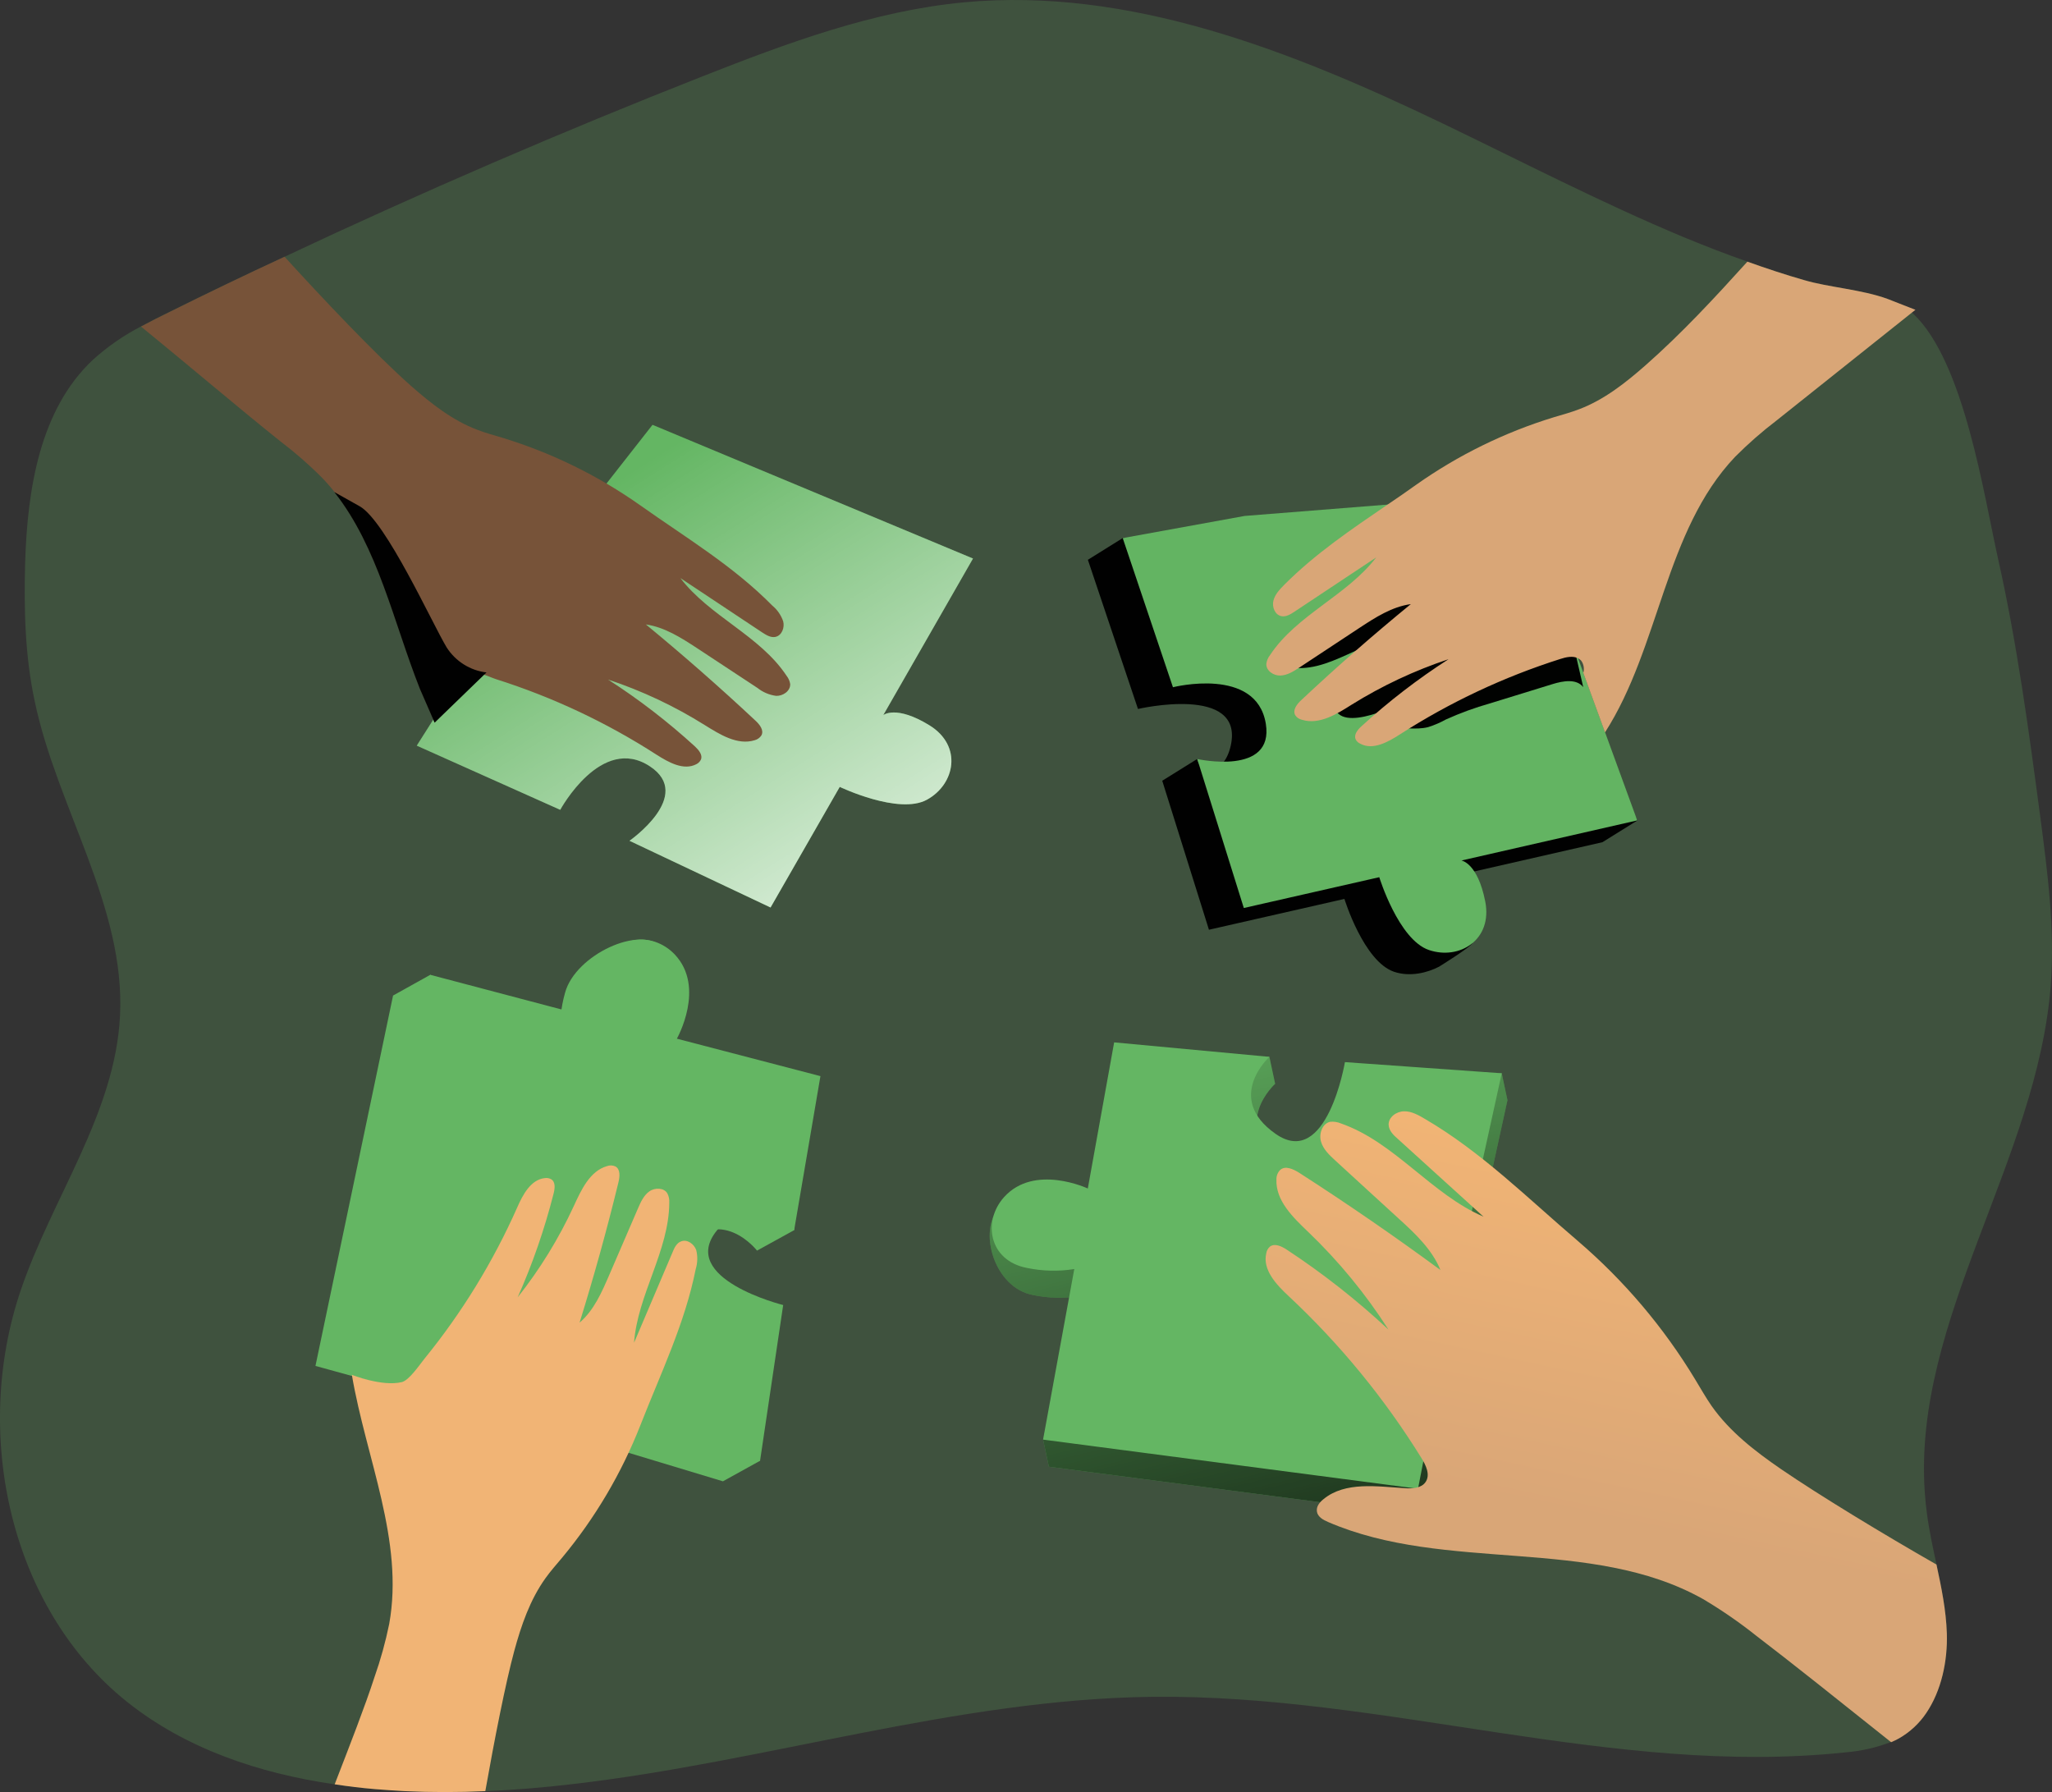 <svg width="142" height="124" viewBox="0 0 142 124" fill="none" xmlns="http://www.w3.org/2000/svg">
<rect x="0" y="0" width="142" height="124" fill="#333333" stroke="none"/>
<g clip-path="url(#clip0)">
<path opacity="0.24" d="M141.914 68.163C140.991 80.262 132.37 91.318 133.196 103.246C133.231 103.747 133.278 104.248 133.346 104.732C133.501 105.915 133.757 107.083 134.007 108.24C134.345 109.816 134.67 111.393 134.723 113.002C134.783 114.914 134.347 116.963 133.298 118.515C132.812 119.238 132.166 119.838 131.408 120.269C131.233 120.365 131.052 120.453 130.868 120.532C129.835 120.929 128.751 121.173 127.649 121.258C111.678 122.942 95.795 117.219 79.73 117.409C66.212 117.57 52.945 121.92 39.571 123.454C37.568 123.689 35.565 123.86 33.563 123.935C31.71 124.022 29.855 124.022 27.998 123.935C27.297 123.897 26.609 123.85 25.92 123.794C24.992 123.717 24.068 123.604 23.139 123.461C17.943 122.709 12.851 121.003 8.771 117.74C0.648 111.235 -1.918 99.181 1.426 89.306C3.599 82.883 7.967 77.054 8.305 70.293C8.683 62.735 3.96 55.934 2.403 48.527C1.729 45.387 1.652 42.149 1.739 38.947C1.897 33.875 2.741 28.352 6.435 24.889C7.439 23.984 8.554 23.211 9.752 22.588C10.413 22.23 11.074 21.899 11.755 21.568C14.381 20.27 17.037 18.995 19.692 17.764C29.205 13.289 38.849 9.126 48.627 5.277C54.467 2.979 60.437 0.757 66.69 0.163C78.153 -0.917 89.379 3.528 99.775 8.513C105.322 11.181 110.802 14.025 116.499 16.404C117.964 17.008 119.438 17.586 120.933 18.105C122.227 18.571 123.541 19.005 124.863 19.381C126.552 19.882 128.833 20.027 130.62 20.679L130.988 20.819C131.474 21.014 131.923 21.289 132.317 21.634L132.392 21.701C135.914 25.029 137.256 34.128 138.28 38.719C139.584 44.542 140.385 50.474 141.171 56.388C141.687 60.295 142.21 64.237 141.914 68.163Z" fill="#64B663"/>
<path d="M102.477 84.514L104.319 76.127L103.921 74.263L93.47 75.355C93.47 75.355 92.219 82.805 88.667 80.317C85.115 77.829 88.241 74.992 88.241 74.992L87.843 73.127L77.497 73.995L75.678 84.106C75.678 84.106 71.247 81.212 69.144 83.549C67.657 85.203 68.811 89.098 71.47 89.604C72.547 89.828 73.657 89.856 74.744 89.684L72.186 99.622L72.584 101.487L98.524 104.882L102.477 84.514Z" fill="#64B663"/>
<path d="M102.477 84.514L104.319 76.127L103.921 74.263L93.47 75.355C93.47 75.355 92.219 82.805 88.667 80.317C85.115 77.829 88.241 74.992 88.241 74.992L87.843 73.127L77.497 73.995L75.678 84.106C75.678 84.106 71.247 81.212 69.144 83.549C67.657 85.203 68.811 89.098 71.47 89.604C72.547 89.828 73.657 89.856 74.744 89.684L72.186 99.622L72.584 101.487L98.524 104.882L102.477 84.514Z" fill="url(#paint0_linear)"/>
<path d="M41.816 100.016L50.026 102.497L52.597 101.076L51.623 91.724C51.623 91.724 44.301 89.902 47.05 86.552C49.798 83.201 52.387 86.534 52.387 86.534L54.968 85.113L54.217 75.887L44.269 73.296C44.269 73.296 48.024 67.85 45.866 65.572C44.331 63.961 39.823 66.073 39.107 68.677C38.805 69.735 38.694 70.838 38.782 71.935L29.77 67.454L27.2 68.885L21.83 94.513L41.816 100.016Z" fill="#64B663"/>
<path d="M41.816 100.016L50.026 102.497L52.597 101.076L51.623 91.724C51.623 91.724 44.301 89.902 47.05 86.552C49.798 83.201 52.387 86.534 52.387 86.534L54.968 85.113L54.217 75.887L44.269 73.296C44.269 73.296 48.024 67.85 45.866 65.572C44.331 63.961 39.823 66.073 39.107 68.677C38.805 69.735 38.694 70.838 38.782 71.935L29.77 67.454L27.2 68.885L21.83 94.513L41.816 100.016Z" fill="url(#paint1_linear)"/>
<path d="M32.902 47.136L28.839 51.594L28.306 54.391L38.239 58.831C38.239 58.831 41.964 52.261 44.447 55.812C45.699 57.588 44.474 58.728 43.561 58.165L43.028 60.961L52.79 65.577L57.579 57.233C57.579 57.233 61.659 59.185 63.609 58.12C64.635 57.558 65.229 56.456 65.461 55.589C65.461 55.589 65.945 53.115 65.827 52.792C65.612 52.208 64.49 53.406 63.787 52.97C61.481 51.549 60.595 52.261 60.595 52.261L66.801 41.43L67.334 38.634L44.632 32.196L32.902 47.136Z" fill="url(#paint2_linear)"/>
<path d="M33.44 44.34L28.839 51.594L38.769 56.035C38.769 56.035 41.608 50.795 44.977 53.028C48.051 55.052 43.56 58.177 43.56 58.177L53.323 62.793L58.111 54.448C58.111 54.448 62.189 56.401 64.142 55.336C66.094 54.27 66.625 51.607 64.317 50.186C62.009 48.765 61.125 49.477 61.125 49.477L67.333 38.646L45.155 29.394L33.44 44.34Z" fill="#64B663"/>
<path d="M33.44 44.34L28.839 51.594L38.769 56.035C38.769 56.035 41.608 50.795 44.977 53.028C48.051 55.052 43.56 58.177 43.56 58.177L53.323 62.793L58.111 54.448C58.111 54.448 62.189 56.401 64.142 55.336C66.094 54.27 66.625 51.607 64.317 50.186C62.009 48.765 61.125 49.477 61.125 49.477L67.333 38.646L45.155 29.394L33.44 44.34Z" fill="url(#paint3_linear)"/>
<path d="M83.66 64.332L93.035 62.199C93.035 62.199 94.366 66.527 96.472 67.241C97.578 67.615 98.79 67.304 99.583 66.888C99.583 66.888 101.728 65.565 101.886 65.261C102.169 64.705 100.532 64.693 100.372 63.881C99.851 61.219 98.729 61.049 98.729 61.049L110.89 58.275L113.306 56.771L102.642 35.699L83.72 37.203L77.695 37.23L75.282 38.734L78.749 49.056C78.749 49.056 86.098 47.344 85.172 51.577C84.711 53.694 83.049 53.581 82.844 52.519L80.428 54.022" fill="url(#paint4_linear)"/>
<path d="M86.135 35.699L77.694 37.233L81.169 47.552C81.169 47.552 86.939 46.089 87.595 50.073C88.19 53.709 82.851 52.519 82.851 52.519L86.073 62.828L95.447 60.696C95.447 60.696 96.779 65.021 98.884 65.735C100.989 66.449 103.305 65.036 102.779 62.37C102.253 59.703 101.134 59.541 101.134 59.541L113.298 56.766L105.057 34.196L86.135 35.699Z" fill="#64B663"/>
<path d="M102.78 62.37C103.301 65.028 100.985 66.447 98.878 65.728C96.77 65.008 95.438 60.696 95.438 60.696L86.064 62.823L82.842 52.514C82.842 52.514 88.181 53.704 87.586 50.073C86.935 46.081 81.16 47.547 81.16 47.547L77.693 37.228L86.131 35.694L96.021 34.915L105.056 34.196L109.203 45.547L109.571 46.55L111.073 50.664L113.294 56.774L101.133 59.545C101.133 59.545 102.279 59.716 102.78 62.37Z" fill="url(#paint5_linear)"/>
<path d="M97.48 48.434L96.109 50.439C97.005 50.281 97.948 50.537 98.83 50.311C99.254 50.178 99.665 50.001 100.054 49.785C101.043 49.338 102.063 48.965 103.108 48.67L107.443 47.334C108.167 47.111 109.098 46.946 109.561 47.545L108.45 42.723C108.421 42.506 108.334 42.3 108.199 42.127C108.006 41.97 107.767 41.882 107.518 41.876C105.623 41.641 103.423 42.074 102.011 40.781C101.32 40.145 100.912 39.147 100.029 38.829C99.278 38.561 98.439 38.897 97.831 39.405C97.223 39.914 96.769 40.586 96.211 41.147C94.141 43.222 90.724 43.716 89.057 46.129C91.921 46.783 94.517 43.984 97.453 43.931C96.609 43.946 94.997 45.525 94.344 46.036C93.63 46.6 92.341 47.337 92.289 48.346C92.144 51.028 96.417 48.923 97.48 48.434Z" fill="url(#paint6_linear)"/>
<path d="M44.387 98.595L52.597 101.076L54.197 90.3C54.197 90.3 46.875 88.476 49.621 85.126C52.367 81.775 54.958 85.108 54.958 85.108L56.775 74.461L46.84 71.87C46.84 71.87 48.855 68.314 46.687 66.036C45.155 64.424 42.394 64.635 41.681 67.251C41.378 68.309 41.269 69.412 41.358 70.509L29.768 67.449L24.401 93.092L44.387 98.595Z" fill="#64B663"/>
<path d="M44.387 98.595L52.597 101.076L54.197 90.3C54.197 90.3 46.875 88.476 49.621 85.126C52.367 81.775 54.958 85.108 54.958 85.108L56.775 74.461L46.84 71.87C46.84 71.87 48.855 68.314 46.687 66.036C45.155 64.424 42.394 64.635 41.681 67.251C41.378 68.309 41.269 69.412 41.358 70.509L29.768 67.449L24.401 93.092L44.387 98.595Z" fill="url(#paint7_linear)"/>
<path d="M28.118 93.478C30.151 89.772 31.788 85.742 34.749 82.725C35.172 82.294 35.86 81.871 36.323 82.261C36.709 82.587 36.574 83.201 36.419 83.677L34.942 88.023L37.946 83.093C38.446 82.289 38.994 81.43 39.88 81.109C40.012 81.052 40.154 81.023 40.297 81.023C40.441 81.023 40.582 81.052 40.714 81.109C41.155 81.334 41.215 81.923 41.215 82.417C41.207 83.757 41.044 85.091 40.729 86.394C41.552 85.007 42.588 83.759 43.798 82.695C44.244 83.023 44.314 83.655 44.299 84.198C44.241 86.143 43.588 88.015 42.939 89.849C42.589 90.852 42.228 91.854 41.58 92.691C40.411 94.195 38.494 94.871 36.636 95.262C34.779 95.653 32.852 95.834 31.129 96.635C30.446 96.956 29.793 97.375 29.049 97.505C28.238 97.645 26.398 97.212 26.188 96.204C26.095 95.663 27.712 94.215 28.118 93.478Z" fill="url(#paint8_linear)"/>
<path d="M102.079 82.65L103.922 74.263L93.07 73.491C93.07 73.491 91.819 80.941 88.269 78.453C84.719 75.964 87.843 73.127 87.843 73.127L77.1 72.125L75.277 82.237C75.277 82.237 71.582 80.497 69.48 82.835C67.993 84.489 68.411 87.228 71.072 87.734C72.148 87.957 73.256 87.982 74.341 87.81L72.181 99.612L98.127 103.013L102.079 82.65Z" fill="#64B663"/>
<path d="M93.368 79.267C92.77 79.004 91.866 78.743 91.616 79.347C91.488 79.648 91.636 79.986 91.778 80.277L93.38 83.5L89.513 82.049C89.264 81.921 88.979 81.886 88.707 81.951C88.086 82.184 88.291 83.106 88.607 83.688L90.967 88.04C89.921 88.193 88.92 86.868 87.963 87.344C87.213 87.719 87.338 88.82 87.653 89.599C89.042 92.942 91.888 95.448 93.914 98.455C94.615 99.492 95.235 100.79 94.767 101.948C94.562 102.449 94.174 103.078 94.547 103.482C94.724 103.631 94.944 103.719 95.175 103.732C97.16 104.072 99.182 104.133 101.183 103.915C101.402 97.081 101.735 90.253 102.184 83.432C102.224 82.826 102.257 82.179 101.954 81.655C101.67 81.242 101.291 80.904 100.848 80.67C99.889 80.064 98.945 79.417 97.961 78.846C96.885 78.222 96.61 78.508 96.66 79.711C95.608 79.969 94.339 79.696 93.368 79.267Z" fill="url(#paint9_linear)"/>
<path d="M54.682 47.334C54.7 47.815 54.182 48.166 53.709 48.149C53.236 48.086 52.788 47.897 52.415 47.6C51.015 46.683 49.616 45.763 48.229 44.843C47.133 44.124 45.976 43.388 44.695 43.207C47.283 45.337 49.816 47.56 52.262 49.848C52.565 50.123 52.888 50.529 52.687 50.888C52.579 51.052 52.414 51.169 52.224 51.218C51.035 51.589 49.816 50.822 48.767 50.169C46.67 48.855 44.424 47.798 42.076 47.019C44.21 48.391 46.224 49.942 48.096 51.654C48.347 51.89 48.645 52.241 48.502 52.562C48.437 52.698 48.327 52.808 48.192 52.875C47.31 53.338 46.272 52.752 45.438 52.223C41.988 49.998 38.258 48.242 34.346 47.001C34.129 46.933 33.798 46.783 33.495 46.688C33.306 46.612 33.097 46.599 32.9 46.65L30.083 49.99L29.065 47.653C27.222 42.999 26.181 37.88 23.14 34.033C22.864 33.684 22.571 33.349 22.261 33.031C21.362 32.13 20.401 31.293 19.387 30.525C16.534 28.244 12.801 25.074 9.76 22.596C10.421 22.238 11.082 21.907 11.762 21.576C14.381 20.27 17.037 18.995 19.692 17.765C22.243 20.564 25.938 24.488 28.454 26.711C29.833 27.924 31.308 29.086 33.027 29.738C33.593 29.956 34.179 30.116 34.757 30.287C38.176 31.331 41.407 32.915 44.327 34.98C47.466 37.203 50.742 39.16 53.446 41.904C53.792 42.19 54.052 42.566 54.197 42.992C54.312 43.425 54.104 43.974 53.659 44.069C53.338 44.137 53.015 43.936 52.742 43.758L47.083 39.999C49.113 42.658 52.59 43.974 54.435 46.765C54.566 46.93 54.652 47.126 54.682 47.334Z" fill="#775339"/>
<path d="M132.55 21.436C132.468 21.501 132.39 21.568 132.3 21.634C129.182 24.123 126.062 26.61 122.938 29.096C121.924 29.869 120.964 30.711 120.064 31.615C115.198 36.742 114.867 44.761 111.068 50.675L109.566 46.56C109.607 46.416 109.615 46.264 109.589 46.116C109.563 45.969 109.504 45.829 109.415 45.708C109.354 45.641 109.28 45.586 109.198 45.547C108.857 45.367 108.377 45.462 107.979 45.595C104.068 46.837 100.339 48.589 96.887 50.807C96.053 51.346 95.004 51.932 94.133 51.459C93.993 51.401 93.878 51.293 93.813 51.156C93.67 50.835 93.953 50.484 94.218 50.249C96.091 48.536 98.105 46.985 100.239 45.613C97.893 46.392 95.647 47.446 93.547 48.752C92.499 49.417 91.28 50.173 90.098 49.803C90.002 49.783 89.911 49.745 89.83 49.69C89.75 49.635 89.681 49.564 89.627 49.482C89.437 49.123 89.75 48.715 90.05 48.442C92.499 46.145 95.025 43.931 97.63 41.801C96.326 41.981 95.182 42.718 94.086 43.438L89.91 46.194C89.505 46.46 89.087 46.725 88.606 46.743C88.126 46.76 87.605 46.404 87.632 45.931C87.659 45.713 87.746 45.506 87.883 45.334C89.725 42.543 93.202 41.22 95.235 38.569L89.575 42.327C89.299 42.508 88.979 42.706 88.659 42.631C88.223 42.535 88.015 41.997 88.121 41.563C88.226 41.13 88.554 40.786 88.871 40.465C91.014 38.313 93.517 36.626 96.021 34.915C96.684 34.471 97.335 34.015 97.986 33.552C100.907 31.488 104.138 29.904 107.558 28.861C108.136 28.69 108.722 28.53 109.288 28.312C111.007 27.66 112.482 26.495 113.861 25.285C116.384 23.062 118.67 20.594 120.92 18.105C122.214 18.569 123.529 19.005 124.85 19.383C126.542 19.884 128.818 20.027 130.608 20.679L130.976 20.822L132.55 21.436Z" fill="#D9A677"/>
<path d="M48.145 87.81C47.394 91.586 45.717 95.029 44.317 98.613C43.011 101.942 41.18 105.041 38.893 107.789C38.505 108.253 38.099 108.706 37.749 109.198C36.672 110.701 36.069 112.47 35.586 114.239C34.99 116.435 34.217 120.359 33.584 123.935C31.731 124.02 29.876 124.02 28.019 123.935C27.318 123.897 26.63 123.85 25.939 123.794C25.012 123.716 24.086 123.605 23.16 123.461C24.201 120.775 25.258 118.071 25.914 116.046C26.338 114.845 26.678 113.616 26.933 112.368C27.974 106.604 25.328 100.908 24.349 95.129C24.349 95.129 26.447 95.966 27.811 95.631C28.312 95.508 29.04 94.428 29.361 94.029C31.953 90.846 34.112 87.331 35.779 83.577C36.174 82.67 36.733 81.61 37.714 81.515C37.864 81.494 38.018 81.524 38.149 81.6C38.452 81.79 38.4 82.234 38.31 82.585C37.686 85.044 36.855 87.446 35.824 89.764C37.361 87.827 38.661 85.714 39.699 83.469C40.22 82.334 40.815 81.029 42.004 80.688C42.097 80.653 42.196 80.636 42.295 80.64C42.395 80.643 42.492 80.666 42.583 80.708C42.941 80.896 42.893 81.417 42.798 81.803C42.004 85.067 41.107 88.306 40.107 91.518C41.108 90.659 41.646 89.408 42.165 88.208C42.832 86.674 43.494 85.142 44.15 83.61C44.34 83.166 44.548 82.713 44.933 82.437C45.319 82.161 45.954 82.174 46.185 82.58C46.284 82.775 46.329 82.995 46.315 83.214C46.297 86.562 44.125 89.569 43.877 92.909C44.765 90.819 45.654 88.737 46.543 86.644C46.665 86.341 46.826 86 47.139 85.893C47.554 85.732 48.027 86.073 48.177 86.489C48.288 86.924 48.276 87.381 48.145 87.81Z" fill="#F1B475"/>
<path d="M134.723 113.019C134.783 114.931 134.348 116.981 133.299 118.532C132.813 119.255 132.166 119.856 131.409 120.286C131.233 120.383 131.053 120.471 130.868 120.549C127.416 117.793 123.749 114.869 121.549 113.195C120.375 112.259 119.138 111.406 117.847 110.641C110.087 106.291 100.074 108.842 91.906 105.313C91.568 105.173 91.187 104.955 91.132 104.594C91.077 104.233 91.32 103.943 91.595 103.725C93.097 102.497 95.29 102.855 97.235 102.973C97.736 103.011 98.352 102.973 98.644 102.557C98.995 102.056 98.682 101.394 98.362 100.883C95.809 96.76 92.72 92.994 89.177 89.684C88.316 88.88 87.355 87.86 87.628 86.712C87.655 86.536 87.744 86.375 87.878 86.258C88.211 86.008 88.682 86.231 89.032 86.459C91.534 88.104 93.893 89.958 96.084 92C94.511 89.54 92.651 87.276 90.544 85.256C89.478 84.236 88.259 83.071 88.331 81.595C88.329 81.478 88.35 81.362 88.393 81.253C88.436 81.144 88.5 81.045 88.582 80.961C88.93 80.63 89.488 80.888 89.893 81.141C93.218 83.278 96.48 85.523 99.681 87.877C99.095 86.447 97.928 85.349 96.772 84.301C95.318 82.978 93.873 81.643 92.414 80.309C91.998 79.929 91.565 79.523 91.413 78.986C91.26 78.45 91.498 77.746 92.046 77.621C92.302 77.594 92.561 77.634 92.797 77.736C96.517 79.034 99.043 82.627 102.66 84.186C100.675 82.389 98.695 80.591 96.717 78.793C96.424 78.543 96.111 78.227 96.094 77.831C96.074 77.3 96.632 76.904 97.16 76.894C97.688 76.884 98.174 77.167 98.627 77.433C102.537 79.723 105.731 82.921 109.18 85.86C112.391 88.608 115.14 91.853 117.323 95.473C117.691 96.077 118.042 96.703 118.45 97.29C119.701 99.066 121.454 100.419 123.241 101.647C125.904 103.469 130.31 106.145 134.005 108.255C134.345 109.834 134.671 111.41 134.723 113.019Z" fill="url(#paint10_linear)"/>
<path d="M33.668 46.53L33.488 46.7L30.076 50.003L29.057 47.665C27.215 43.011 26.174 37.892 23.132 34.045C23.255 34.11 23.633 34.328 24.885 35.028C26.709 36.05 29.939 43.202 30.912 44.801C31.216 45.275 31.62 45.676 32.097 45.975C32.573 46.274 33.11 46.463 33.668 46.53Z" fill="url(#paint11_linear)"/>
</g>
<defs>
<linearGradient id="paint0_linear" x1="82.982" y1="66.697" x2="96.845" y2="124.397" gradientUnits="userSpaceOnUse">
<stop stop-color="#010101" stop-opacity="0"/>
<stop offset="0.95" stop-color="#010101"/>
</linearGradient>
<linearGradient id="paint1_linear" x1="8444.41" y1="9053.02" x2="5000.31" y2="18302.1" gradientUnits="userSpaceOnUse">
<stop stop-color="#010101" stop-opacity="0"/>
<stop offset="0.95" stop-color="#010101"/>
</linearGradient>
<linearGradient id="paint2_linear" x1="10365.2" y1="4786.35" x2="9615.35" y2="8860.85" gradientUnits="userSpaceOnUse">
<stop stop-color="#010101" stop-opacity="0"/>
<stop offset="0.95" stop-color="#010101"/>
</linearGradient>
<linearGradient id="paint3_linear" x1="41.215" y1="34.206" x2="66.082" y2="73.6" gradientUnits="userSpaceOnUse">
<stop stop-color="white" stop-opacity="0"/>
<stop offset="0.95" stop-color="white"/>
</linearGradient>
<linearGradient id="paint4_linear" x1="16657.1" y1="817.178" x2="13337.2" y2="2931.12" gradientUnits="userSpaceOnUse">
<stop stop-color="#010101" stop-opacity="0"/>
<stop offset="0.95" stop-color="#010101"/>
</linearGradient>
<linearGradient id="paint5_linear" x1="13046.3" y1="9353.86" x2="25361.4" y2="-8345.06" gradientUnits="userSpaceOnUse">
<stop stop-color="#010101" stop-opacity="0"/>
<stop offset="0.95" stop-color="#010101"/>
</linearGradient>
<linearGradient id="paint6_linear" x1="9459.92" y1="2703.63" x2="9413.73" y2="-258.529" gradientUnits="userSpaceOnUse">
<stop stop-color="#010101" stop-opacity="0"/>
<stop offset="0.95" stop-color="#010101"/>
</linearGradient>
<linearGradient id="paint7_linear" x1="7406.34" y1="11052" x2="3276.21" y2="33805" gradientUnits="userSpaceOnUse">
<stop stop-color="#010101" stop-opacity="0"/>
<stop offset="0.95" stop-color="#010101"/>
</linearGradient>
<linearGradient id="paint8_linear" x1="3643.49" y1="5395.28" x2="3686.06" y2="8898.44" gradientUnits="userSpaceOnUse">
<stop stop-color="#010101" stop-opacity="0"/>
<stop offset="0.95" stop-color="#010101"/>
</linearGradient>
<linearGradient id="paint9_linear" x1="5912.04" y1="8745.5" x2="9826.6" y2="10195.5" gradientUnits="userSpaceOnUse">
<stop stop-color="#010101" stop-opacity="0"/>
<stop offset="0.95" stop-color="#010101"/>
</linearGradient>
<linearGradient id="paint10_linear" x1="115.176" y1="81.061" x2="102.87" y2="138.188" gradientUnits="userSpaceOnUse">
<stop stop-color="#F1B475"/>
<stop offset="0.42" stop-color="#D9A677"/>
<stop offset="1" stop-color="#D9A677"/>
</linearGradient>
<linearGradient id="paint11_linear" x1="1963.98" y1="2750.83" x2="1103.6" y2="2921.44" gradientUnits="userSpaceOnUse">
<stop stop-color="#010101" stop-opacity="0"/>
<stop offset="0.95" stop-color="#010101"/>
</linearGradient>
<clipPath id="clip0">
<rect width="142" height="124" fill="white"/>
</clipPath>
</defs>
</svg>
